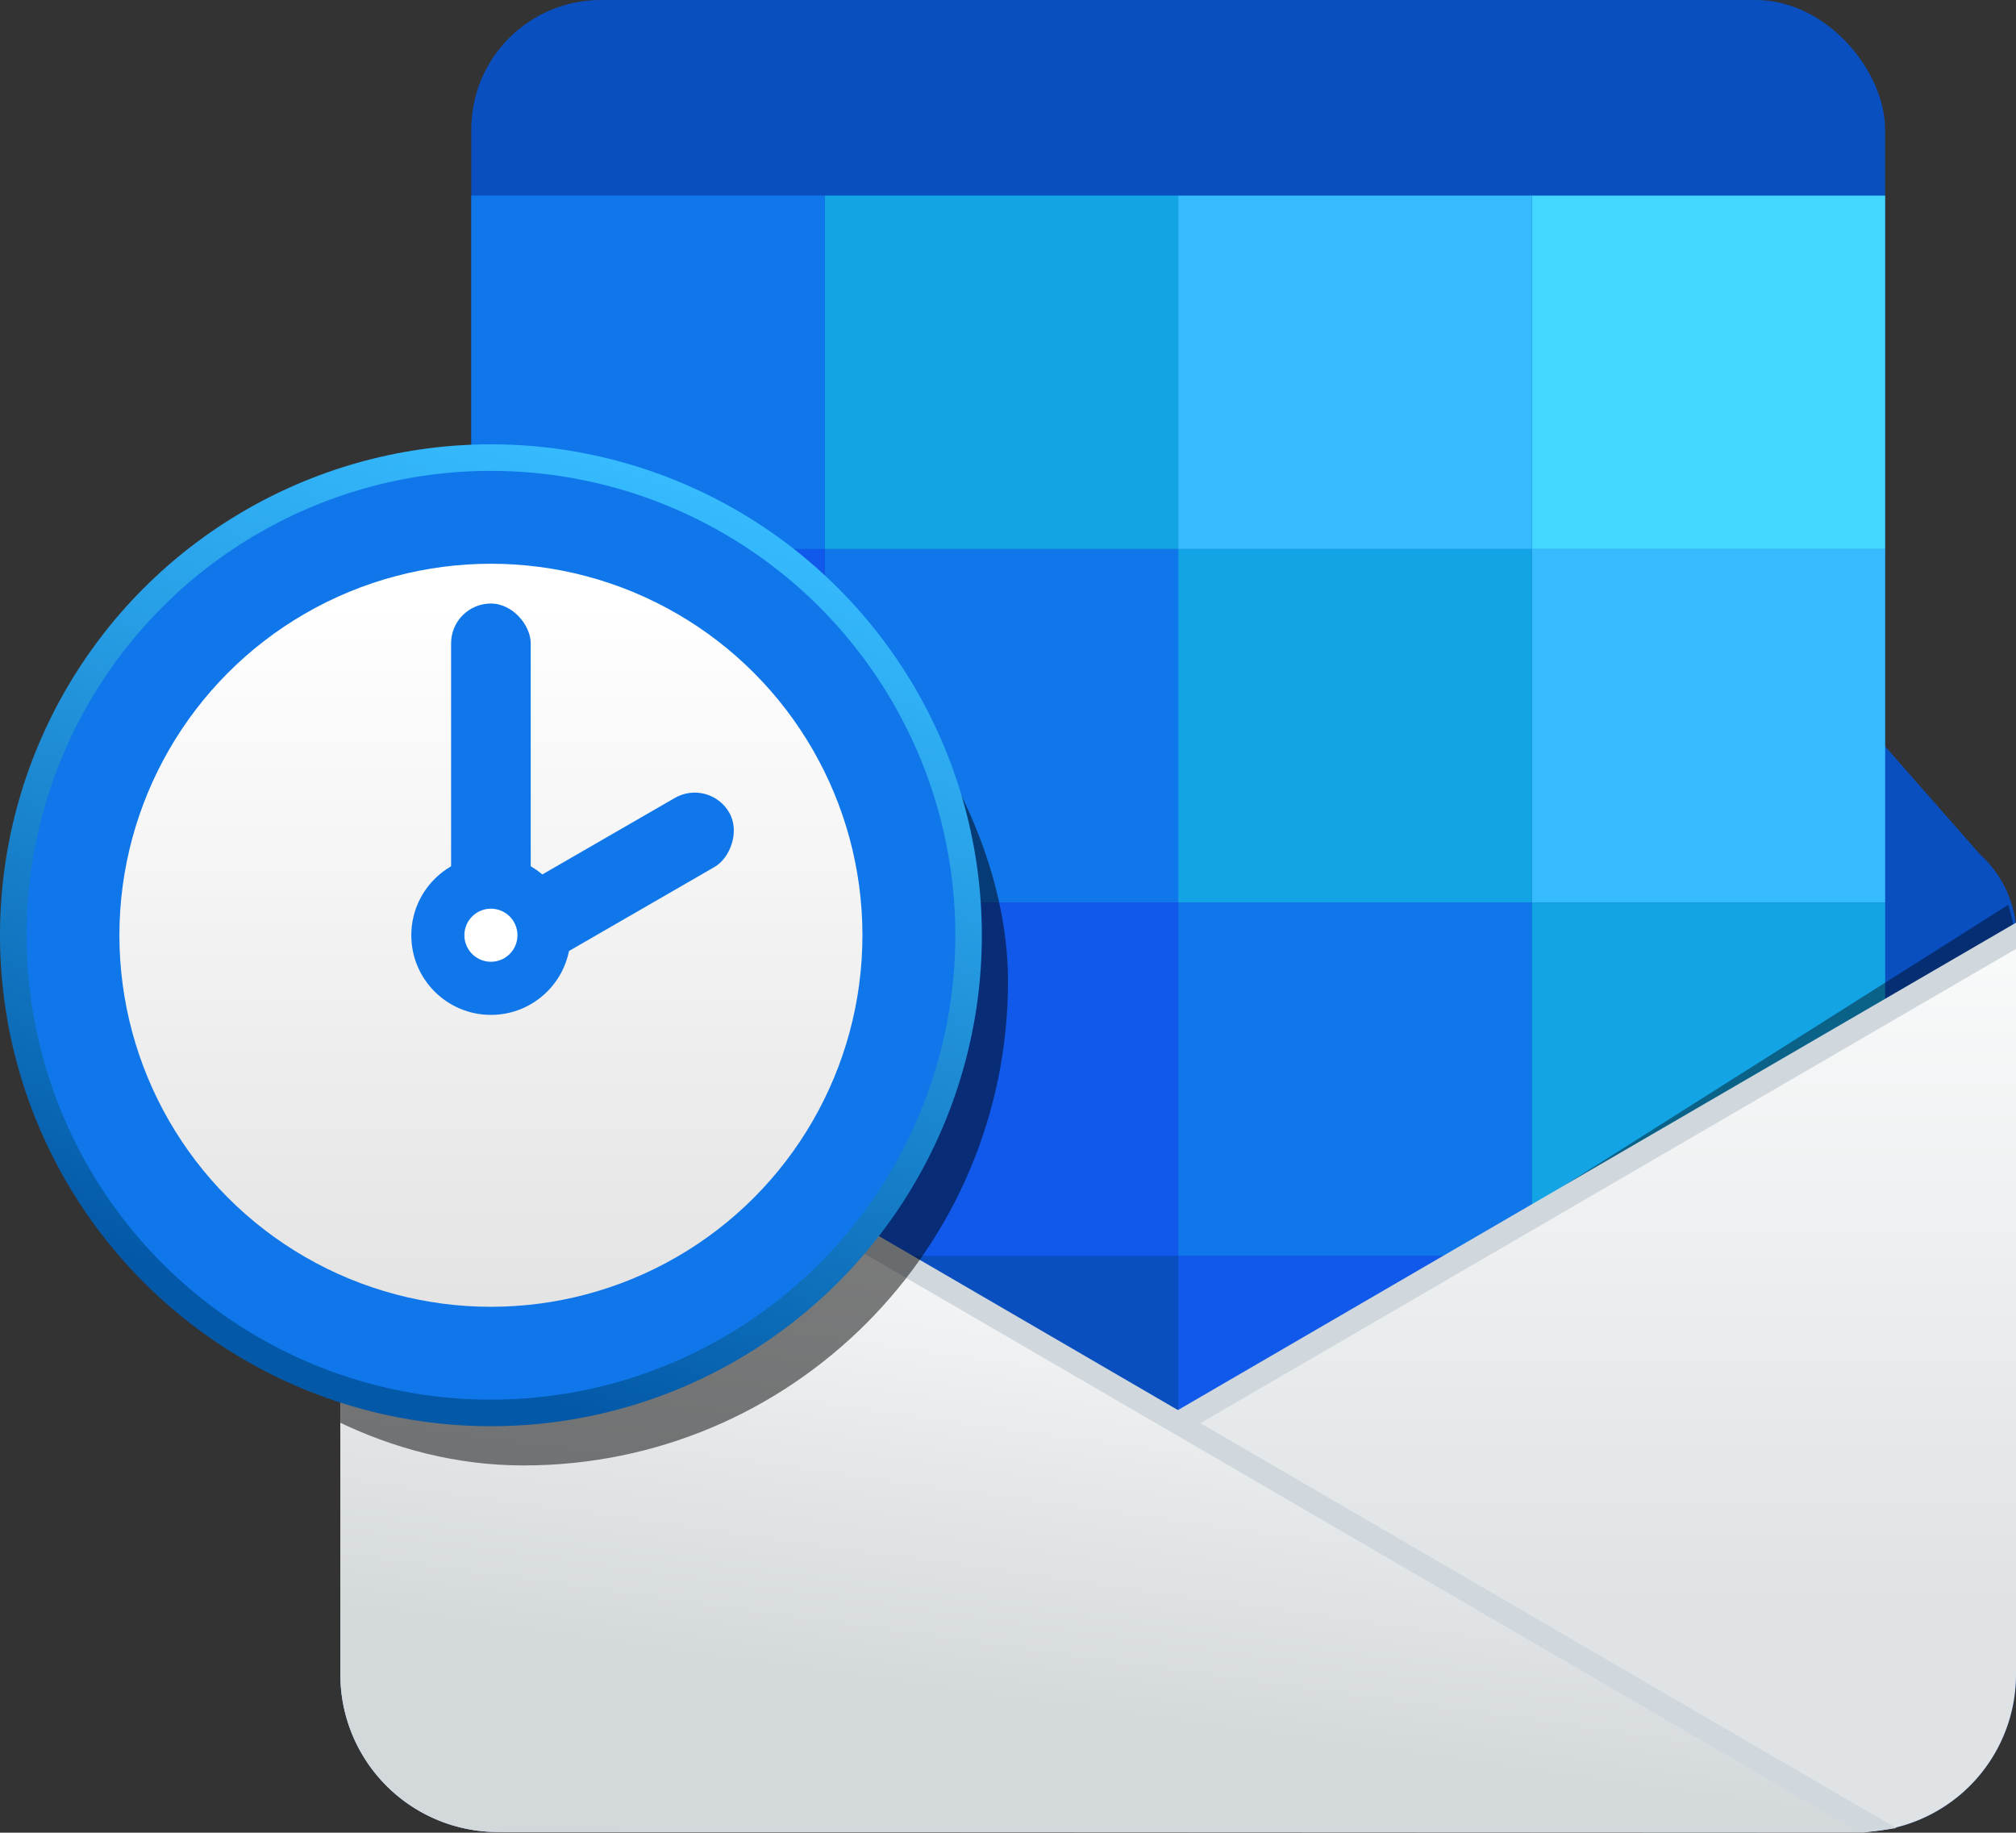 <svg id="Component_111_2" data-name="Component 111 – 2" xmlns="http://www.w3.org/2000/svg" xmlns:xlink="http://www.w3.org/1999/xlink" width="46.716" height="42.467" viewBox="0 0 46.716 42.467">
  <rect x="0" y="0" width="46.716" height="42.467" fill="#333333" stroke="none"/>
  <defs>
    <clipPath id="clip-path">
      <path id="Path_1569" data-name="Path 1569" d="M430.009,256.607a4.184,4.184,0,0,1,1.82,3.034v4.854l-29.122,15.471h-7.28A4.749,4.749,0,0,1,393,277.791C395.528,275.263,429.1,256,429.1,256Z" transform="translate(-393 -256)" fill="none"/>
    </clipPath>
    <linearGradient id="linear-gradient" x1="0.5" y1="0.965" x2="0.5" y2="-0.187" gradientUnits="objectBoundingBox">
      <stop offset="0.191" stop-color="#dfe3e5"/>
      <stop offset="1" stop-color="#fff"/>
    </linearGradient>
    <clipPath id="clip-path-2">
      <path id="Path_1573" data-name="Path 1573" d="M394.82,257.3s-1.82.91-1.82,3.944v4.247l28.819,15.471h7.28a4.749,4.749,0,0,0,2.427-2.174C429,276.263,395.427,257,395.427,257Z" transform="translate(-393 -257)" fill="none"/>
    </clipPath>
    <linearGradient id="linear-gradient-2" x1="0.393" y1="0.946" x2="0.563" y2="0.238" gradientUnits="objectBoundingBox">
      <stop offset="0.119" stop-color="#d3d8db"/>
      <stop offset="1" stop-color="#fff"/>
    </linearGradient>
    <clipPath id="clip-path-3">
      <path id="Path_1576" data-name="Path 1576" d="M411.808,250.923H393V226.958h2.932v-8.292h19.819Z" transform="translate(-393 -218.667)" fill="none"/>
    </clipPath>
    <linearGradient id="linear-gradient-3" x1="0.665" y1="0.032" x2="0.354" y2="0.917" gradientUnits="objectBoundingBox">
      <stop offset="0" stop-color="#36bbff"/>
      <stop offset="0.309" stop-color="#28a0e7"/>
      <stop offset="0.969" stop-color="#045ba9"/>
      <stop offset="1" stop-color="#0358a7"/>
    </linearGradient>
    <linearGradient id="linear-gradient-4" x1="0.5" y1="0.987" x2="0.5" y2="0.053" gradientUnits="objectBoundingBox">
      <stop offset="0" stop-color="#e4e4e4"/>
      <stop offset="1" stop-color="#fff"/>
    </linearGradient>
  </defs>
  <path id="Path_1567" data-name="Path 1567" d="M423.639,234.306H400.98l-7.031,7.941a3.626,3.626,0,0,0-.949,2.445v16.823a3.651,3.651,0,0,0,3.64,3.64h31.549a3.651,3.651,0,0,0,3.64-3.64V244.692a2.591,2.591,0,0,0-.836-2.193l-6.606-7.517Z" transform="translate(-385.113 -222.704)" fill="#0a4fbf"/>
  <g id="Group_893" data-name="Group 893" transform="translate(10.921)">
    <rect id="Rectangle_1715" data-name="Rectangle 1715" width="32.762" height="36.384" rx="3" fill="#0a4fbf"/>
    <rect id="Rectangle_1716" data-name="Rectangle 1716" width="8.217" height="7.532" transform="translate(8.113 20.965)" fill="#0a4fbf"/>
    <rect id="Rectangle_1717" data-name="Rectangle 1717" width="8.217" height="8.217" transform="translate(0 12.749)" fill="#0a4fbf"/>
    <rect id="Rectangle_1718" data-name="Rectangle 1718" width="8.217" height="7.532" transform="translate(0 20.965)" fill="#0a4fbf"/>
    <rect id="Rectangle_1719" data-name="Rectangle 1719" width="8.191" height="8.191" transform="translate(24.572 4.532)" fill="#43d7ff"/>
    <rect id="Rectangle_1720" data-name="Rectangle 1720" width="8.191" height="8.191" transform="translate(16.381 4.532)" fill="#36bbff"/>
    <rect id="Rectangle_1721" data-name="Rectangle 1721" width="8.191" height="8.191" transform="translate(8.191 4.532)" fill="#13a4e5"/>
    <rect id="Rectangle_1722" data-name="Rectangle 1722" width="8.191" height="8.191" transform="translate(0 4.532)" fill="#0f77ea"/>
    <rect id="Rectangle_1723" data-name="Rectangle 1723" width="8.191" height="8.191" transform="translate(24.572 12.723)" fill="#36bbff"/>
    <rect id="Rectangle_1724" data-name="Rectangle 1724" width="8.191" height="8.191" transform="translate(16.381 12.723)" fill="#13a4e5"/>
    <rect id="Rectangle_1725" data-name="Rectangle 1725" width="8.191" height="8.191" transform="translate(8.191 12.723)" fill="#0f77ea"/>
    <rect id="Rectangle_1726" data-name="Rectangle 1726" width="8.191" height="8.191" transform="translate(0 12.723)" fill="#1159ea"/>
    <rect id="Rectangle_1727" data-name="Rectangle 1727" width="8.191" height="8.191" transform="translate(24.572 20.913)" fill="#13a4e5"/>
    <rect id="Rectangle_1728" data-name="Rectangle 1728" width="8.191" height="8.191" transform="translate(16.381 20.913)" fill="#0f77ea"/>
    <rect id="Rectangle_1729" data-name="Rectangle 1729" width="8.191" height="8.191" transform="translate(8.191 20.913)" fill="#1159ea"/>
    <rect id="Rectangle_1730" data-name="Rectangle 1730" width="8.191" height="8.191" transform="translate(0 20.913)" fill="#0a4fbf"/>
    <rect id="Rectangle_1731" data-name="Rectangle 1731" width="8.191" height="8.191" transform="translate(24.572 29.104)" fill="#0f77ea"/>
    <rect id="Rectangle_1732" data-name="Rectangle 1732" width="8.191" height="8.191" transform="translate(16.381 29.104)" fill="#1159ea"/>
    <rect id="Rectangle_1733" data-name="Rectangle 1733" width="8.191" height="8.191" transform="translate(8.191 29.104)" fill="#0a4fbf"/>
    <rect id="Rectangle_1734" data-name="Rectangle 1734" width="8.191" height="8.191" transform="translate(0 29.104)" fill="#063e8e"/>
  </g>
  <g id="Group_895" data-name="Group 895" transform="translate(7.887 18.183)">
    <g id="Group_894" data-name="Group 894" clip-path="url(#clip-path)">
      <path id="Path_1568" data-name="Path 1568" d="M400.877,290.444l38.412-23.294-2.729-3.85-37.806,23.9Z" transform="translate(-397.009 -261.086)" opacity="0.4"/>
    </g>
  </g>
  <path id="Path_1570" data-name="Path 1570" d="M405,287.006h31.549a3.651,3.651,0,0,0,3.64-3.64V266.543Z" transform="translate(-393.473 -245.162)" fill="#d0d8dd"/>
  <path id="Path_1571" data-name="Path 1571" d="M405,289.006h31.549a3.651,3.651,0,0,0,3.64-3.64V268.543Z" transform="translate(-393.473 -246.555)" fill="url(#linear-gradient)"/>
  <g id="Group_897" data-name="Group 897" transform="translate(7.887 18.486)">
    <g id="Group_896" data-name="Group 896" clip-path="url(#clip-path-2)">
      <path id="Path_1572" data-name="Path 1572" d="M420.035,288.748l-38.412-23.294,2.426-4.153,37.806,26.024Z" transform="translate(-385.074 -259.996)" opacity="0.5"/>
    </g>
  </g>
  <path id="Path_1574" data-name="Path 1574" d="M428.29,287.628l-31.65-.015a3.651,3.651,0,0,1-3.64-3.64v-17.43l36.057,20.98Z" transform="translate(-385.113 -245.162)" fill="#d0d8dd"/>
  <path id="Path_1575" data-name="Path 1575" d="M428.189,289.006H396.64a3.651,3.651,0,0,1-3.64-3.64V268.543Z" transform="translate(-385.113 -246.555)" fill="url(#linear-gradient-2)"/>
  <g id="Group_899" data-name="Group 899" transform="translate(7.887 6.858)">
    <g id="Group_898" data-name="Group 898" clip-path="url(#clip-path-3)">
      <rect id="Rectangle_1735" data-name="Rectangle 1735" width="22.448" height="22.448" rx="11.224" transform="translate(-6.977 4.651)" opacity="0.5"/>
    </g>
  </g>
  <g id="Group_902" data-name="Group 902" transform="translate(0 10.296)">
    <g id="Group_900" data-name="Group 900">
      <circle id="Ellipse_313" data-name="Ellipse 313" cx="11.376" cy="11.376" r="11.376" fill="url(#linear-gradient-3)"/>
      <circle id="Ellipse_314" data-name="Ellipse 314" cx="10.761" cy="10.761" r="10.761" transform="translate(0.615 0.615)" fill="#0f77ea"/>
    </g>
    <circle id="Ellipse_315" data-name="Ellipse 315" cx="8.609" cy="8.609" r="8.609" transform="translate(2.767 2.767)" fill="url(#linear-gradient-4)"/>
    <g id="Group_901" data-name="Group 901" transform="translate(9.531 3.689)">
      <circle id="Ellipse_316" data-name="Ellipse 316" cx="1.845" cy="1.845" r="1.845" transform="translate(0 5.842)" fill="#0f77ea"/>
      <rect id="Rectangle_1736" data-name="Rectangle 1736" width="1.845" height="8.609" rx="0.922" transform="translate(0.922)" fill="#0f77ea"/>
      <rect id="Rectangle_1737" data-name="Rectangle 1737" width="1.845" height="7.071" rx="0.922" transform="translate(6.905 4.044) rotate(60)" fill="#0f77ea"/>
      <circle id="Ellipse_317" data-name="Ellipse 317" cx="0.615" cy="0.615" r="0.615" transform="translate(1.23 7.071)" fill="#fff"/>
    </g>
  </g>
</svg>
